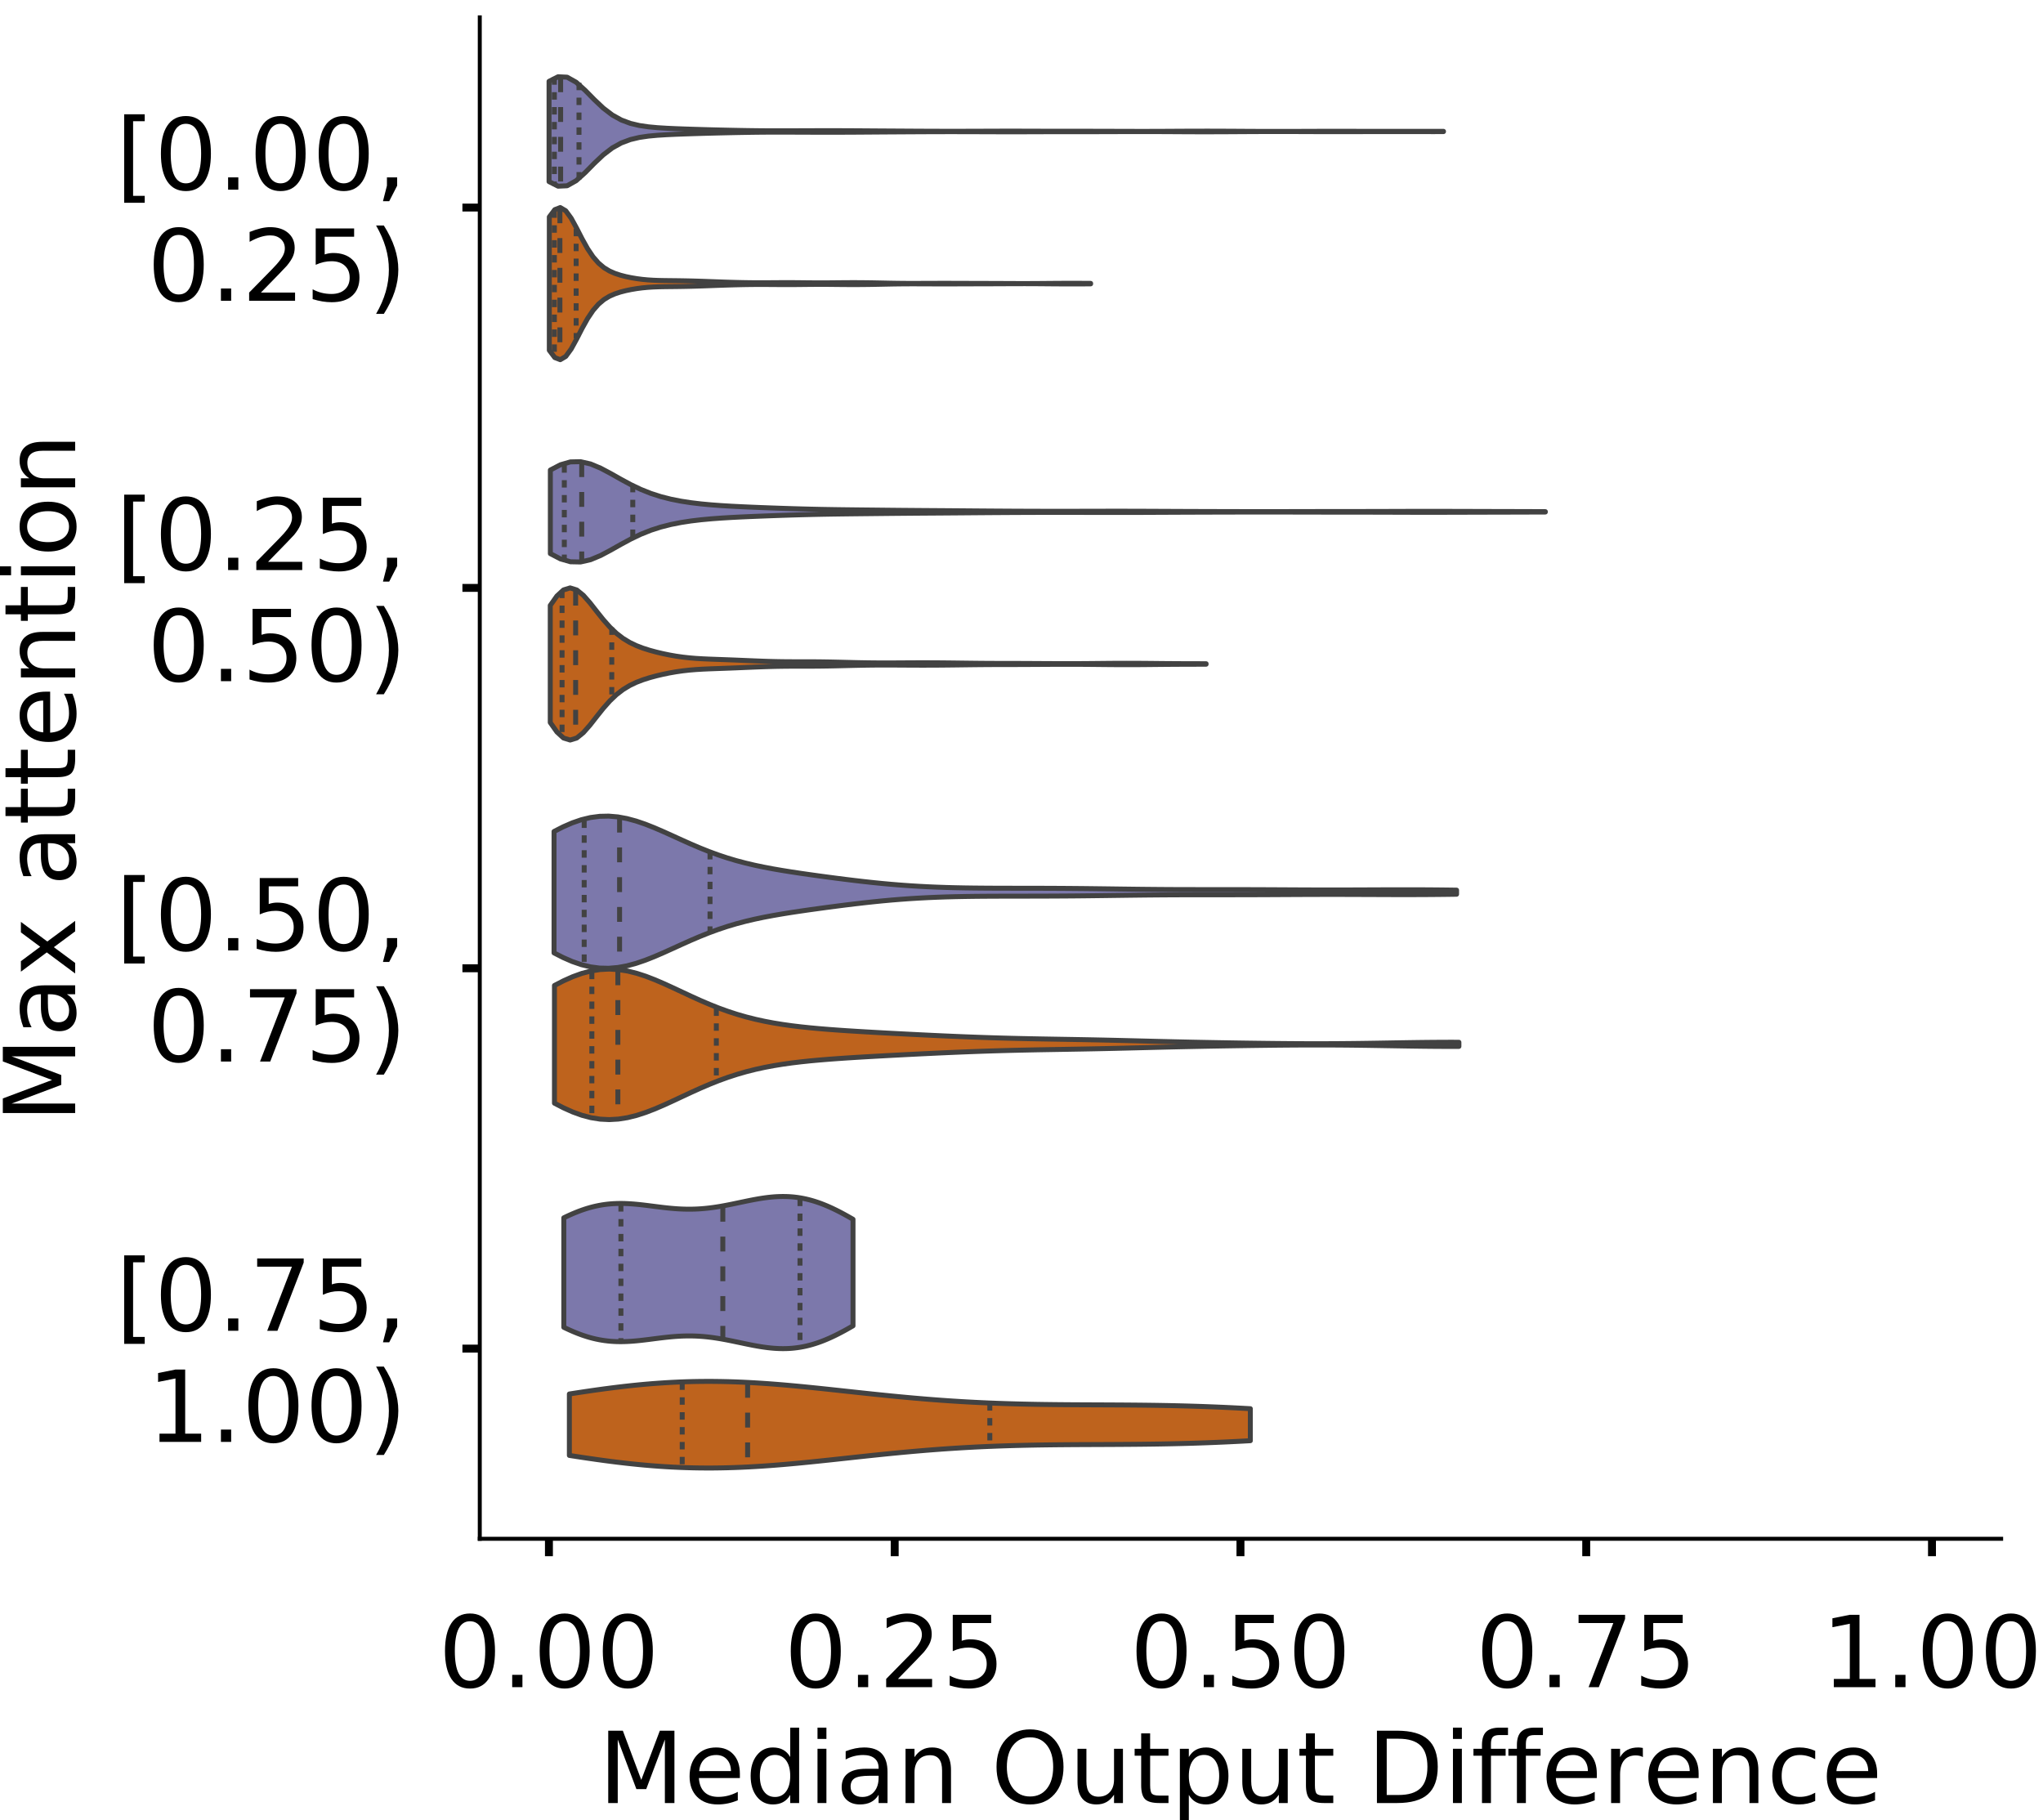 <?xml version="1.0" encoding="utf-8" standalone="no"?>
<!DOCTYPE svg PUBLIC "-//W3C//DTD SVG 1.1//EN"
  "http://www.w3.org/Graphics/SVG/1.1/DTD/svg11.dtd">
<!-- Created with matplotlib (https://matplotlib.org/) -->
<svg height="366.833pt" version="1.1" viewBox="0 0 411.77 366.833" width="411.77pt" xmlns="http://www.w3.org/2000/svg" xmlns:xlink="http://www.w3.org/1999/xlink">
 <defs>
  <style type="text/css">
*{stroke-linecap:butt;stroke-linejoin:round;}
  </style>
 </defs>
 <g id="figure_1">
  <g id="patch_1">
   <path d="M 0 366.833 
L 411.77 366.833 
L 411.77 -0 
L 0 -0 
z
" style="fill:#ffffff;"/>
  </g>
  <g id="axes_1">
   <g id="patch_2">
    <path d="M 96.7 310.133 
L 403.333 310.133 
L 403.333 3.5 
L 96.7 3.5 
z
" style="fill:#ffffff;"/>
   </g>
   <g id="PolyCollection_1">
    <defs>
     <path d="M 110.662 -330.231 
L 110.662 -350.44 
L 112.483 -351.365 
L 114.304 -351.279 
L 116.125 -350.259 
L 117.946 -348.62 
L 119.767 -346.768 
L 121.588 -345.048 
L 123.409 -343.657 
L 125.23 -342.646 
L 127.051 -341.967 
L 128.872 -341.537 
L 130.693 -341.27 
L 132.514 -341.101 
L 134.335 -340.988 
L 136.156 -340.905 
L 137.977 -340.837 
L 139.798 -340.777 
L 141.619 -340.722 
L 143.44 -340.672 
L 145.261 -340.627 
L 147.082 -340.586 
L 148.903 -340.549 
L 150.724 -340.518 
L 152.545 -340.493 
L 154.366 -340.477 
L 156.187 -340.47 
L 158.008 -340.47 
L 159.829 -340.475 
L 161.65 -340.482 
L 163.471 -340.489 
L 165.292 -340.493 
L 167.112 -340.495 
L 168.933 -340.493 
L 170.754 -340.487 
L 172.575 -340.477 
L 174.396 -340.464 
L 176.217 -340.451 
L 178.038 -340.439 
L 179.859 -340.428 
L 181.68 -340.417 
L 183.501 -340.406 
L 185.322 -340.396 
L 187.143 -340.387 
L 188.964 -340.381 
L 190.785 -340.378 
L 192.606 -340.378 
L 194.427 -340.38 
L 196.248 -340.385 
L 198.069 -340.391 
L 199.89 -340.398 
L 201.711 -340.403 
L 203.532 -340.405 
L 205.353 -340.404 
L 207.174 -340.4 
L 208.995 -340.394 
L 210.816 -340.388 
L 212.637 -340.384 
L 214.458 -340.382 
L 216.279 -340.382 
L 218.1 -340.383 
L 219.921 -340.381 
L 221.742 -340.378 
L 223.563 -340.373 
L 225.384 -340.367 
L 227.205 -340.361 
L 229.026 -340.358 
L 230.847 -340.357 
L 232.668 -340.361 
L 234.489 -340.368 
L 236.31 -340.378 
L 238.131 -340.389 
L 239.952 -340.397 
L 241.773 -340.402 
L 243.594 -340.403 
L 245.415 -340.399 
L 247.236 -340.391 
L 249.057 -340.381 
L 250.878 -340.37 
L 252.699 -340.36 
L 254.52 -340.353 
L 256.341 -340.349 
L 258.162 -340.348 
L 259.983 -340.351 
L 261.804 -340.357 
L 263.625 -340.363 
L 265.446 -340.37 
L 267.267 -340.374 
L 269.088 -340.375 
L 270.909 -340.374 
L 272.729 -340.371 
L 274.55 -340.367 
L 276.371 -340.363 
L 278.192 -340.361 
L 280.013 -340.359 
L 281.834 -340.36 
L 283.655 -340.362 
L 285.476 -340.365 
L 287.297 -340.367 
L 289.118 -340.367 
L 290.939 -340.365 
L 290.939 -340.307 
L 290.939 -340.307 
L 289.118 -340.304 
L 287.297 -340.305 
L 285.476 -340.307 
L 283.655 -340.309 
L 281.834 -340.312 
L 280.013 -340.312 
L 278.192 -340.311 
L 276.371 -340.308 
L 274.55 -340.304 
L 272.729 -340.301 
L 270.909 -340.297 
L 269.088 -340.296 
L 267.267 -340.298 
L 265.446 -340.302 
L 263.625 -340.308 
L 261.804 -340.315 
L 259.983 -340.321 
L 258.162 -340.324 
L 256.341 -340.323 
L 254.52 -340.319 
L 252.699 -340.311 
L 250.878 -340.302 
L 249.057 -340.291 
L 247.236 -340.28 
L 245.415 -340.273 
L 243.594 -340.269 
L 241.773 -340.269 
L 239.952 -340.274 
L 238.131 -340.283 
L 236.31 -340.294 
L 234.489 -340.303 
L 232.668 -340.311 
L 230.847 -340.314 
L 229.026 -340.314 
L 227.205 -340.31 
L 225.384 -340.305 
L 223.563 -340.299 
L 221.742 -340.294 
L 219.921 -340.29 
L 218.1 -340.289 
L 216.279 -340.289 
L 214.458 -340.289 
L 212.637 -340.288 
L 210.816 -340.284 
L 208.995 -340.278 
L 207.174 -340.272 
L 205.353 -340.267 
L 203.532 -340.266 
L 201.711 -340.269 
L 199.89 -340.274 
L 198.069 -340.28 
L 196.248 -340.286 
L 194.427 -340.291 
L 192.606 -340.294 
L 190.785 -340.294 
L 188.964 -340.291 
L 187.143 -340.285 
L 185.322 -340.276 
L 183.501 -340.266 
L 181.68 -340.255 
L 179.859 -340.244 
L 178.038 -340.233 
L 176.217 -340.22 
L 174.396 -340.207 
L 172.575 -340.195 
L 170.754 -340.185 
L 168.933 -340.179 
L 167.112 -340.177 
L 165.292 -340.178 
L 163.471 -340.183 
L 161.65 -340.189 
L 159.829 -340.196 
L 158.008 -340.202 
L 156.187 -340.202 
L 154.366 -340.195 
L 152.545 -340.179 
L 150.724 -340.154 
L 148.903 -340.123 
L 147.082 -340.086 
L 145.261 -340.045 
L 143.44 -340 
L 141.619 -339.95 
L 139.798 -339.895 
L 137.977 -339.835 
L 136.156 -339.767 
L 134.335 -339.683 
L 132.514 -339.57 
L 130.693 -339.402 
L 128.872 -339.135 
L 127.051 -338.704 
L 125.23 -338.026 
L 123.409 -337.015 
L 121.588 -335.624 
L 119.767 -333.904 
L 117.946 -332.052 
L 116.125 -330.413 
L 114.304 -329.393 
L 112.483 -329.307 
L 110.662 -330.231 
z
" id="m61838d6784" style="stroke:#424242;"/>
    </defs>
    <g clip-path="url(#p93ebca2866)">
     <use style="fill:#7c78ab;stroke:#424242;" x="0" xlink:href="#m61838d6784" y="366.833"/>
    </g>
   </g>
   <g id="PolyCollection_2">
    <defs>
     <path d="M 110.716 -296.231 
L 110.716 -323.114 
L 111.818 -324.579 
L 112.92 -325.004 
L 114.022 -324.358 
L 115.124 -322.847 
L 116.227 -320.829 
L 117.329 -318.683 
L 118.431 -316.707 
L 119.533 -315.068 
L 120.635 -313.806 
L 121.737 -312.88 
L 122.839 -312.215 
L 123.941 -311.732 
L 125.043 -311.37 
L 126.145 -311.086 
L 127.247 -310.858 
L 128.349 -310.674 
L 129.452 -310.53 
L 130.554 -310.425 
L 131.656 -310.355 
L 132.758 -310.313 
L 133.86 -310.291 
L 134.962 -310.277 
L 136.064 -310.266 
L 137.166 -310.251 
L 138.268 -310.232 
L 139.37 -310.207 
L 140.472 -310.176 
L 141.574 -310.141 
L 142.676 -310.101 
L 143.779 -310.06 
L 144.881 -310.02 
L 145.983 -309.982 
L 147.085 -309.947 
L 148.187 -309.916 
L 149.289 -309.89 
L 150.391 -309.869 
L 151.493 -309.855 
L 152.595 -309.847 
L 153.697 -309.846 
L 154.799 -309.851 
L 155.901 -309.859 
L 157.003 -309.866 
L 158.106 -309.871 
L 159.208 -309.871 
L 160.31 -309.865 
L 161.412 -309.855 
L 162.514 -309.843 
L 163.616 -309.833 
L 164.718 -309.826 
L 165.82 -309.825 
L 166.922 -309.83 
L 168.024 -309.84 
L 169.126 -309.851 
L 170.228 -309.861 
L 171.33 -309.866 
L 172.433 -309.867 
L 173.535 -309.862 
L 174.637 -309.851 
L 175.739 -309.836 
L 176.841 -309.816 
L 177.943 -309.794 
L 179.045 -309.771 
L 180.147 -309.75 
L 181.249 -309.735 
L 182.351 -309.724 
L 183.453 -309.72 
L 184.555 -309.72 
L 185.657 -309.723 
L 186.76 -309.728 
L 187.862 -309.731 
L 188.964 -309.734 
L 190.066 -309.736 
L 191.168 -309.735 
L 192.27 -309.733 
L 193.372 -309.73 
L 194.474 -309.726 
L 195.576 -309.722 
L 196.678 -309.719 
L 197.78 -309.716 
L 198.882 -309.713 
L 199.984 -309.71 
L 201.087 -309.706 
L 202.189 -309.701 
L 203.291 -309.695 
L 204.393 -309.691 
L 205.495 -309.688 
L 206.597 -309.687 
L 207.699 -309.69 
L 208.801 -309.695 
L 209.903 -309.703 
L 211.005 -309.713 
L 212.107 -309.722 
L 213.209 -309.73 
L 214.311 -309.736 
L 215.414 -309.739 
L 216.516 -309.739 
L 217.618 -309.736 
L 218.72 -309.731 
L 219.822 -309.723 
L 219.822 -309.622 
L 219.822 -309.622 
L 218.72 -309.614 
L 217.618 -309.609 
L 216.516 -309.606 
L 215.414 -309.606 
L 214.311 -309.609 
L 213.209 -309.615 
L 212.107 -309.623 
L 211.005 -309.632 
L 209.903 -309.642 
L 208.801 -309.65 
L 207.699 -309.655 
L 206.597 -309.658 
L 205.495 -309.657 
L 204.393 -309.654 
L 203.291 -309.65 
L 202.189 -309.644 
L 201.087 -309.639 
L 199.984 -309.635 
L 198.882 -309.632 
L 197.78 -309.629 
L 196.678 -309.626 
L 195.576 -309.623 
L 194.474 -309.619 
L 193.372 -309.615 
L 192.27 -309.612 
L 191.168 -309.61 
L 190.066 -309.609 
L 188.964 -309.611 
L 187.862 -309.614 
L 186.76 -309.617 
L 185.657 -309.622 
L 184.555 -309.625 
L 183.453 -309.625 
L 182.351 -309.621 
L 181.249 -309.61 
L 180.147 -309.595 
L 179.045 -309.574 
L 177.943 -309.551 
L 176.841 -309.529 
L 175.739 -309.509 
L 174.637 -309.494 
L 173.535 -309.483 
L 172.433 -309.478 
L 171.33 -309.479 
L 170.228 -309.484 
L 169.126 -309.494 
L 168.024 -309.505 
L 166.922 -309.515 
L 165.82 -309.52 
L 164.718 -309.519 
L 163.616 -309.512 
L 162.514 -309.502 
L 161.412 -309.49 
L 160.31 -309.48 
L 159.208 -309.474 
L 158.106 -309.474 
L 157.003 -309.479 
L 155.901 -309.486 
L 154.799 -309.494 
L 153.697 -309.499 
L 152.595 -309.498 
L 151.493 -309.49 
L 150.391 -309.476 
L 149.289 -309.455 
L 148.187 -309.429 
L 147.085 -309.398 
L 145.983 -309.363 
L 144.881 -309.325 
L 143.779 -309.285 
L 142.676 -309.244 
L 141.574 -309.204 
L 140.472 -309.169 
L 139.37 -309.138 
L 138.268 -309.113 
L 137.166 -309.094 
L 136.064 -309.079 
L 134.962 -309.068 
L 133.86 -309.054 
L 132.758 -309.032 
L 131.656 -308.99 
L 130.554 -308.92 
L 129.452 -308.815 
L 128.349 -308.671 
L 127.247 -308.487 
L 126.145 -308.259 
L 125.043 -307.975 
L 123.941 -307.613 
L 122.839 -307.13 
L 121.737 -306.465 
L 120.635 -305.539 
L 119.533 -304.277 
L 118.431 -302.638 
L 117.329 -300.662 
L 116.227 -298.516 
L 115.124 -296.498 
L 114.022 -294.987 
L 112.92 -294.341 
L 111.818 -294.766 
L 110.716 -296.231 
z
" id="m05002d2509" style="stroke:#424242;"/>
    </defs>
    <g clip-path="url(#p93ebca2866)">
     <use style="fill:#be631d;stroke:#424242;" x="0" xlink:href="#m05002d2509" y="366.833"/>
    </g>
   </g>
   <g id="PolyCollection_3">
    <defs>
     <path d="M 110.926 -255.254 
L 110.926 -272.101 
L 112.952 -273.16 
L 114.977 -273.742 
L 117.003 -273.785 
L 119.029 -273.325 
L 121.054 -272.479 
L 123.08 -271.404 
L 125.106 -270.259 
L 127.131 -269.165 
L 129.157 -268.198 
L 131.183 -267.389 
L 133.208 -266.738 
L 135.234 -266.225 
L 137.26 -265.825 
L 139.285 -265.515 
L 141.311 -265.274 
L 143.337 -265.085 
L 145.362 -264.935 
L 147.388 -264.813 
L 149.414 -264.71 
L 151.439 -264.62 
L 153.465 -264.538 
L 155.491 -264.462 
L 157.516 -264.39 
L 159.542 -264.325 
L 161.568 -264.266 
L 163.593 -264.215 
L 165.619 -264.171 
L 167.645 -264.136 
L 169.67 -264.107 
L 171.696 -264.083 
L 173.722 -264.06 
L 175.747 -264.039 
L 177.773 -264.017 
L 179.799 -263.996 
L 181.824 -263.977 
L 183.85 -263.96 
L 185.876 -263.944 
L 187.901 -263.93 
L 189.927 -263.916 
L 191.953 -263.901 
L 193.978 -263.885 
L 196.004 -263.868 
L 198.03 -263.852 
L 200.055 -263.837 
L 202.081 -263.824 
L 204.107 -263.812 
L 206.132 -263.803 
L 208.158 -263.795 
L 210.183 -263.79 
L 212.209 -263.787 
L 214.235 -263.786 
L 216.26 -263.789 
L 218.286 -263.793 
L 220.312 -263.798 
L 222.337 -263.802 
L 224.363 -263.804 
L 226.389 -263.804 
L 228.414 -263.8 
L 230.44 -263.794 
L 232.466 -263.785 
L 234.491 -263.776 
L 236.517 -263.767 
L 238.543 -263.758 
L 240.568 -263.751 
L 242.594 -263.744 
L 244.62 -263.738 
L 246.645 -263.733 
L 248.671 -263.728 
L 250.697 -263.724 
L 252.722 -263.722 
L 254.748 -263.721 
L 256.774 -263.721 
L 258.799 -263.724 
L 260.825 -263.728 
L 262.851 -263.732 
L 264.876 -263.736 
L 266.902 -263.74 
L 268.928 -263.742 
L 270.953 -263.743 
L 272.979 -263.745 
L 275.005 -263.747 
L 277.03 -263.75 
L 279.056 -263.756 
L 281.082 -263.762 
L 283.107 -263.769 
L 285.133 -263.774 
L 287.159 -263.777 
L 289.184 -263.776 
L 291.21 -263.773 
L 293.236 -263.768 
L 295.261 -263.762 
L 297.287 -263.757 
L 299.313 -263.751 
L 301.338 -263.746 
L 303.364 -263.742 
L 305.39 -263.736 
L 307.415 -263.73 
L 309.441 -263.724 
L 311.467 -263.717 
L 311.467 -263.638 
L 311.467 -263.638 
L 309.441 -263.631 
L 307.415 -263.625 
L 305.39 -263.619 
L 303.364 -263.613 
L 301.338 -263.609 
L 299.313 -263.604 
L 297.287 -263.598 
L 295.261 -263.593 
L 293.236 -263.587 
L 291.21 -263.582 
L 289.184 -263.579 
L 287.159 -263.578 
L 285.133 -263.581 
L 283.107 -263.586 
L 281.082 -263.593 
L 279.056 -263.599 
L 277.03 -263.605 
L 275.005 -263.608 
L 272.979 -263.61 
L 270.953 -263.612 
L 268.928 -263.613 
L 266.902 -263.615 
L 264.876 -263.619 
L 262.851 -263.623 
L 260.825 -263.627 
L 258.799 -263.631 
L 256.774 -263.634 
L 254.748 -263.634 
L 252.722 -263.633 
L 250.697 -263.631 
L 248.671 -263.627 
L 246.645 -263.622 
L 244.62 -263.617 
L 242.594 -263.611 
L 240.568 -263.604 
L 238.543 -263.597 
L 236.517 -263.588 
L 234.491 -263.579 
L 232.466 -263.57 
L 230.44 -263.561 
L 228.414 -263.555 
L 226.389 -263.551 
L 224.363 -263.551 
L 222.337 -263.553 
L 220.312 -263.557 
L 218.286 -263.562 
L 216.26 -263.566 
L 214.235 -263.569 
L 212.209 -263.568 
L 210.183 -263.565 
L 208.158 -263.56 
L 206.132 -263.552 
L 204.107 -263.543 
L 202.081 -263.531 
L 200.055 -263.518 
L 198.03 -263.503 
L 196.004 -263.487 
L 193.978 -263.47 
L 191.953 -263.454 
L 189.927 -263.439 
L 187.901 -263.425 
L 185.876 -263.411 
L 183.85 -263.395 
L 181.824 -263.378 
L 179.799 -263.359 
L 177.773 -263.338 
L 175.747 -263.316 
L 173.722 -263.295 
L 171.696 -263.272 
L 169.67 -263.248 
L 167.645 -263.219 
L 165.619 -263.184 
L 163.593 -263.14 
L 161.568 -263.089 
L 159.542 -263.03 
L 157.516 -262.965 
L 155.491 -262.893 
L 153.465 -262.817 
L 151.439 -262.735 
L 149.414 -262.645 
L 147.388 -262.542 
L 145.362 -262.42 
L 143.337 -262.27 
L 141.311 -262.081 
L 139.285 -261.84 
L 137.26 -261.53 
L 135.234 -261.13 
L 133.208 -260.617 
L 131.183 -259.966 
L 129.157 -259.157 
L 127.131 -258.19 
L 125.106 -257.096 
L 123.08 -255.951 
L 121.054 -254.876 
L 119.029 -254.03 
L 117.003 -253.57 
L 114.977 -253.613 
L 112.952 -254.195 
L 110.926 -255.254 
z
" id="m5bcae95fc5" style="stroke:#424242;"/>
    </defs>
    <g clip-path="url(#p93ebca2866)">
     <use style="fill:#7c78ab;stroke:#424242;" x="0" xlink:href="#m5bcae95fc5" y="366.833"/>
    </g>
   </g>
   <g id="PolyCollection_4">
    <defs>
     <path d="M 110.906 -221.218 
L 110.906 -244.811 
L 112.242 -246.708 
L 113.577 -247.939 
L 114.912 -248.346 
L 116.247 -247.933 
L 117.582 -246.848 
L 118.918 -245.327 
L 120.253 -243.624 
L 121.588 -241.951 
L 122.923 -240.448 
L 124.258 -239.181 
L 125.594 -238.157 
L 126.929 -237.348 
L 128.264 -236.711 
L 129.599 -236.199 
L 130.935 -235.776 
L 132.27 -235.414 
L 133.605 -235.098 
L 134.94 -234.823 
L 136.275 -234.588 
L 137.611 -234.397 
L 138.946 -234.248 
L 140.281 -234.137 
L 141.616 -234.057 
L 142.951 -233.997 
L 144.287 -233.948 
L 145.622 -233.9 
L 146.957 -233.851 
L 148.292 -233.799 
L 149.627 -233.743 
L 150.963 -233.687 
L 152.298 -233.632 
L 153.633 -233.58 
L 154.968 -233.536 
L 156.303 -233.502 
L 157.639 -233.478 
L 158.974 -233.465 
L 160.309 -233.461 
L 161.644 -233.46 
L 162.979 -233.459 
L 164.315 -233.454 
L 165.65 -233.441 
L 166.985 -233.421 
L 168.32 -233.394 
L 169.655 -233.363 
L 170.991 -233.33 
L 172.326 -233.298 
L 173.661 -233.27 
L 174.996 -233.249 
L 176.332 -233.234 
L 177.667 -233.227 
L 179.002 -233.227 
L 180.337 -233.231 
L 181.672 -233.239 
L 183.008 -233.247 
L 184.343 -233.254 
L 185.678 -233.257 
L 187.013 -233.256 
L 188.348 -233.251 
L 189.684 -233.242 
L 191.019 -233.229 
L 192.354 -233.214 
L 193.689 -233.197 
L 195.024 -233.18 
L 196.36 -233.164 
L 197.695 -233.15 
L 199.03 -233.14 
L 200.365 -233.134 
L 201.7 -233.13 
L 203.036 -233.128 
L 204.371 -233.127 
L 205.706 -233.123 
L 207.041 -233.117 
L 208.376 -233.11 
L 209.712 -233.102 
L 211.047 -233.095 
L 212.382 -233.088 
L 213.717 -233.084 
L 215.052 -233.082 
L 216.388 -233.083 
L 217.723 -233.088 
L 219.058 -233.097 
L 220.393 -233.108 
L 221.729 -233.122 
L 223.064 -233.135 
L 224.399 -233.146 
L 225.734 -233.154 
L 227.069 -233.156 
L 228.405 -233.154 
L 229.74 -233.147 
L 231.075 -233.137 
L 232.41 -233.124 
L 233.745 -233.11 
L 235.081 -233.098 
L 236.416 -233.088 
L 237.751 -233.08 
L 239.086 -233.075 
L 240.421 -233.072 
L 241.757 -233.068 
L 243.092 -233.064 
L 243.092 -232.965 
L 243.092 -232.965 
L 241.757 -232.96 
L 240.421 -232.957 
L 239.086 -232.953 
L 237.751 -232.948 
L 236.416 -232.941 
L 235.081 -232.93 
L 233.745 -232.918 
L 232.41 -232.905 
L 231.075 -232.892 
L 229.74 -232.881 
L 228.405 -232.874 
L 227.069 -232.872 
L 225.734 -232.875 
L 224.399 -232.882 
L 223.064 -232.893 
L 221.729 -232.906 
L 220.393 -232.92 
L 219.058 -232.932 
L 217.723 -232.94 
L 216.388 -232.945 
L 215.052 -232.946 
L 213.717 -232.944 
L 212.382 -232.94 
L 211.047 -232.934 
L 209.712 -232.926 
L 208.376 -232.918 
L 207.041 -232.911 
L 205.706 -232.905 
L 204.371 -232.902 
L 203.036 -232.9 
L 201.7 -232.898 
L 200.365 -232.895 
L 199.03 -232.888 
L 197.695 -232.878 
L 196.36 -232.864 
L 195.024 -232.848 
L 193.689 -232.831 
L 192.354 -232.814 
L 191.019 -232.799 
L 189.684 -232.786 
L 188.348 -232.777 
L 187.013 -232.772 
L 185.678 -232.771 
L 184.343 -232.774 
L 183.008 -232.781 
L 181.672 -232.789 
L 180.337 -232.797 
L 179.002 -232.802 
L 177.667 -232.801 
L 176.332 -232.794 
L 174.996 -232.78 
L 173.661 -232.758 
L 172.326 -232.73 
L 170.991 -232.698 
L 169.655 -232.665 
L 168.32 -232.634 
L 166.985 -232.607 
L 165.65 -232.587 
L 164.315 -232.575 
L 162.979 -232.569 
L 161.644 -232.568 
L 160.309 -232.568 
L 158.974 -232.563 
L 157.639 -232.55 
L 156.303 -232.527 
L 154.968 -232.492 
L 153.633 -232.448 
L 152.298 -232.397 
L 150.963 -232.342 
L 149.627 -232.285 
L 148.292 -232.23 
L 146.957 -232.177 
L 145.622 -232.128 
L 144.287 -232.081 
L 142.951 -232.031 
L 141.616 -231.971 
L 140.281 -231.891 
L 138.946 -231.78 
L 137.611 -231.631 
L 136.275 -231.44 
L 134.94 -231.206 
L 133.605 -230.931 
L 132.27 -230.615 
L 130.935 -230.253 
L 129.599 -229.829 
L 128.264 -229.318 
L 126.929 -228.68 
L 125.594 -227.871 
L 124.258 -226.848 
L 122.923 -225.58 
L 121.588 -224.077 
L 120.253 -222.404 
L 118.918 -220.701 
L 117.582 -219.181 
L 116.247 -218.096 
L 114.912 -217.683 
L 113.577 -218.09 
L 112.242 -219.32 
L 110.906 -221.218 
z
" id="m9805aa0282" style="stroke:#424242;"/>
    </defs>
    <g clip-path="url(#p93ebca2866)">
     <use style="fill:#be631d;stroke:#424242;" x="0" xlink:href="#m9805aa0282" y="366.833"/>
    </g>
   </g>
   <g id="PolyCollection_5">
    <defs>
     <path d="M 111.668 -174.782 
L 111.668 -199.256 
L 113.505 -200.194 
L 115.342 -200.993 
L 117.18 -201.625 
L 119.017 -202.068 
L 120.855 -202.311 
L 122.692 -202.351 
L 124.53 -202.195 
L 126.367 -201.857 
L 128.205 -201.361 
L 130.042 -200.735 
L 131.879 -200.009 
L 133.717 -199.215 
L 135.554 -198.386 
L 137.392 -197.548 
L 139.229 -196.727 
L 141.067 -195.943 
L 142.904 -195.209 
L 144.741 -194.535 
L 146.579 -193.925 
L 148.416 -193.378 
L 150.254 -192.892 
L 152.091 -192.459 
L 153.929 -192.074 
L 155.766 -191.726 
L 157.604 -191.409 
L 159.441 -191.115 
L 161.278 -190.838 
L 163.116 -190.573 
L 164.953 -190.317 
L 166.791 -190.069 
L 168.628 -189.828 
L 170.466 -189.595 
L 172.303 -189.371 
L 174.14 -189.158 
L 175.978 -188.959 
L 177.815 -188.774 
L 179.653 -188.606 
L 181.49 -188.456 
L 183.328 -188.324 
L 185.165 -188.21 
L 187.002 -188.114 
L 188.84 -188.035 
L 190.677 -187.972 
L 192.515 -187.922 
L 194.352 -187.885 
L 196.19 -187.859 
L 198.027 -187.841 
L 199.865 -187.829 
L 201.702 -187.822 
L 203.539 -187.818 
L 205.377 -187.815 
L 207.214 -187.813 
L 209.052 -187.81 
L 210.889 -187.805 
L 212.727 -187.797 
L 214.564 -187.786 
L 216.401 -187.771 
L 218.239 -187.754 
L 220.076 -187.733 
L 221.914 -187.71 
L 223.751 -187.686 
L 225.589 -187.661 
L 227.426 -187.637 
L 229.263 -187.614 
L 231.101 -187.594 
L 232.938 -187.577 
L 234.776 -187.563 
L 236.613 -187.553 
L 238.451 -187.547 
L 240.288 -187.543 
L 242.126 -187.541 
L 243.963 -187.541 
L 245.8 -187.541 
L 247.638 -187.54 
L 249.475 -187.538 
L 251.313 -187.534 
L 253.15 -187.528 
L 254.988 -187.521 
L 256.825 -187.512 
L 258.662 -187.503 
L 260.5 -187.493 
L 262.337 -187.484 
L 264.175 -187.477 
L 266.012 -187.472 
L 267.85 -187.47 
L 269.687 -187.47 
L 271.525 -187.473 
L 273.362 -187.479 
L 275.199 -187.486 
L 277.037 -187.494 
L 278.874 -187.501 
L 280.712 -187.506 
L 282.549 -187.509 
L 284.387 -187.509 
L 286.224 -187.504 
L 288.061 -187.494 
L 289.899 -187.479 
L 291.736 -187.459 
L 293.574 -187.434 
L 293.574 -186.605 
L 293.574 -186.605 
L 291.736 -186.58 
L 289.899 -186.56 
L 288.061 -186.545 
L 286.224 -186.535 
L 284.387 -186.53 
L 282.549 -186.529 
L 280.712 -186.532 
L 278.874 -186.538 
L 277.037 -186.545 
L 275.199 -186.552 
L 273.362 -186.559 
L 271.525 -186.565 
L 269.687 -186.568 
L 267.85 -186.569 
L 266.012 -186.566 
L 264.175 -186.561 
L 262.337 -186.554 
L 260.5 -186.545 
L 258.662 -186.536 
L 256.825 -186.526 
L 254.988 -186.517 
L 253.15 -186.51 
L 251.313 -186.504 
L 249.475 -186.501 
L 247.638 -186.498 
L 245.8 -186.498 
L 243.963 -186.497 
L 242.126 -186.497 
L 240.288 -186.495 
L 238.451 -186.492 
L 236.613 -186.485 
L 234.776 -186.475 
L 232.938 -186.461 
L 231.101 -186.444 
L 229.263 -186.424 
L 227.426 -186.401 
L 225.589 -186.377 
L 223.751 -186.352 
L 221.914 -186.328 
L 220.076 -186.305 
L 218.239 -186.284 
L 216.401 -186.267 
L 214.564 -186.253 
L 212.727 -186.242 
L 210.889 -186.234 
L 209.052 -186.228 
L 207.214 -186.225 
L 205.377 -186.223 
L 203.539 -186.22 
L 201.702 -186.216 
L 199.865 -186.209 
L 198.027 -186.198 
L 196.19 -186.179 
L 194.352 -186.153 
L 192.515 -186.116 
L 190.677 -186.067 
L 188.84 -186.003 
L 187.002 -185.924 
L 185.165 -185.828 
L 183.328 -185.715 
L 181.49 -185.582 
L 179.653 -185.432 
L 177.815 -185.264 
L 175.978 -185.079 
L 174.14 -184.88 
L 172.303 -184.667 
L 170.466 -184.444 
L 168.628 -184.21 
L 166.791 -183.97 
L 164.953 -183.721 
L 163.116 -183.466 
L 161.278 -183.201 
L 159.441 -182.924 
L 157.604 -182.629 
L 155.766 -182.312 
L 153.929 -181.965 
L 152.091 -181.579 
L 150.254 -181.147 
L 148.416 -180.66 
L 146.579 -180.114 
L 144.741 -179.503 
L 142.904 -178.829 
L 141.067 -178.096 
L 139.229 -177.311 
L 137.392 -176.49 
L 135.554 -175.653 
L 133.717 -174.823 
L 131.879 -174.029 
L 130.042 -173.303 
L 128.205 -172.677 
L 126.367 -172.181 
L 124.53 -171.844 
L 122.692 -171.688 
L 120.855 -171.727 
L 119.017 -171.97 
L 117.18 -172.414 
L 115.342 -173.045 
L 113.505 -173.844 
L 111.668 -174.782 
z
" id="m085fa386f5" style="stroke:#424242;"/>
    </defs>
    <g clip-path="url(#p93ebca2866)">
     <use style="fill:#7c78ab;stroke:#424242;" x="0" xlink:href="#m085fa386f5" y="366.833"/>
    </g>
   </g>
   <g id="PolyCollection_6">
    <defs>
     <path d="M 111.753 -144.494 
L 111.753 -168.218 
L 113.594 -169.167 
L 115.436 -169.988 
L 117.277 -170.654 
L 119.118 -171.14 
L 120.96 -171.432 
L 122.801 -171.525 
L 124.642 -171.42 
L 126.484 -171.13 
L 128.325 -170.673 
L 130.166 -170.076 
L 132.008 -169.365 
L 133.849 -168.574 
L 135.691 -167.732 
L 137.532 -166.869 
L 139.373 -166.011 
L 141.215 -165.179 
L 143.056 -164.392 
L 144.897 -163.661 
L 146.739 -162.995 
L 148.58 -162.397 
L 150.421 -161.868 
L 152.263 -161.404 
L 154.104 -161.002 
L 155.945 -160.654 
L 157.787 -160.356 
L 159.628 -160.099 
L 161.469 -159.877 
L 163.311 -159.685 
L 165.152 -159.516 
L 166.993 -159.365 
L 168.835 -159.229 
L 170.676 -159.103 
L 172.517 -158.987 
L 174.359 -158.876 
L 176.2 -158.771 
L 178.042 -158.668 
L 179.883 -158.569 
L 181.724 -158.473 
L 183.566 -158.378 
L 185.407 -158.286 
L 187.248 -158.197 
L 189.09 -158.11 
L 190.931 -158.027 
L 192.772 -157.947 
L 194.614 -157.872 
L 196.455 -157.802 
L 198.296 -157.737 
L 200.138 -157.677 
L 201.979 -157.623 
L 203.82 -157.574 
L 205.662 -157.53 
L 207.503 -157.491 
L 209.344 -157.455 
L 211.186 -157.422 
L 213.027 -157.391 
L 214.868 -157.36 
L 216.71 -157.329 
L 218.551 -157.296 
L 220.393 -157.26 
L 222.234 -157.222 
L 224.075 -157.181 
L 225.917 -157.138 
L 227.758 -157.093 
L 229.599 -157.047 
L 231.441 -157 
L 233.282 -156.954 
L 235.123 -156.91 
L 236.965 -156.867 
L 238.806 -156.826 
L 240.647 -156.787 
L 242.489 -156.751 
L 244.33 -156.717 
L 246.171 -156.685 
L 248.013 -156.655 
L 249.854 -156.626 
L 251.695 -156.599 
L 253.537 -156.574 
L 255.378 -156.552 
L 257.219 -156.531 
L 259.061 -156.514 
L 260.902 -156.5 
L 262.743 -156.49 
L 264.585 -156.485 
L 266.426 -156.485 
L 268.268 -156.491 
L 270.109 -156.502 
L 271.95 -156.518 
L 273.792 -156.539 
L 275.633 -156.564 
L 277.474 -156.593 
L 279.316 -156.623 
L 281.157 -156.655 
L 282.998 -156.685 
L 284.84 -156.714 
L 286.681 -156.738 
L 288.522 -156.757 
L 290.364 -156.77 
L 292.205 -156.776 
L 294.046 -156.774 
L 294.046 -155.938 
L 294.046 -155.938 
L 292.205 -155.936 
L 290.364 -155.942 
L 288.522 -155.954 
L 286.681 -155.974 
L 284.84 -155.998 
L 282.998 -156.026 
L 281.157 -156.057 
L 279.316 -156.088 
L 277.474 -156.119 
L 275.633 -156.148 
L 273.792 -156.173 
L 271.95 -156.194 
L 270.109 -156.21 
L 268.268 -156.221 
L 266.426 -156.226 
L 264.585 -156.226 
L 262.743 -156.221 
L 260.902 -156.212 
L 259.061 -156.198 
L 257.219 -156.181 
L 255.378 -156.16 
L 253.537 -156.137 
L 251.695 -156.112 
L 249.854 -156.085 
L 248.013 -156.057 
L 246.171 -156.027 
L 244.33 -155.995 
L 242.489 -155.961 
L 240.647 -155.924 
L 238.806 -155.886 
L 236.965 -155.845 
L 235.123 -155.802 
L 233.282 -155.757 
L 231.441 -155.711 
L 229.599 -155.665 
L 227.758 -155.619 
L 225.917 -155.574 
L 224.075 -155.53 
L 222.234 -155.49 
L 220.393 -155.451 
L 218.551 -155.416 
L 216.71 -155.383 
L 214.868 -155.351 
L 213.027 -155.321 
L 211.186 -155.289 
L 209.344 -155.257 
L 207.503 -155.221 
L 205.662 -155.182 
L 203.82 -155.138 
L 201.979 -155.089 
L 200.138 -155.035 
L 198.296 -154.975 
L 196.455 -154.91 
L 194.614 -154.839 
L 192.772 -154.764 
L 190.931 -154.685 
L 189.09 -154.602 
L 187.248 -154.515 
L 185.407 -154.426 
L 183.566 -154.333 
L 181.724 -154.239 
L 179.883 -154.142 
L 178.042 -154.043 
L 176.2 -153.941 
L 174.359 -153.835 
L 172.517 -153.725 
L 170.676 -153.608 
L 168.835 -153.483 
L 166.993 -153.347 
L 165.152 -153.196 
L 163.311 -153.027 
L 161.469 -152.834 
L 159.628 -152.613 
L 157.787 -152.356 
L 155.945 -152.057 
L 154.104 -151.71 
L 152.263 -151.308 
L 150.421 -150.844 
L 148.58 -150.314 
L 146.739 -149.717 
L 144.897 -149.05 
L 143.056 -148.32 
L 141.215 -147.532 
L 139.373 -146.701 
L 137.532 -145.843 
L 135.691 -144.98 
L 133.849 -144.138 
L 132.008 -143.346 
L 130.166 -142.636 
L 128.325 -142.038 
L 126.484 -141.582 
L 124.642 -141.292 
L 122.801 -141.187 
L 120.96 -141.279 
L 119.118 -141.572 
L 117.277 -142.058 
L 115.436 -142.723 
L 113.594 -143.545 
L 111.753 -144.494 
z
" id="m78cf5bdbce" style="stroke:#424242;"/>
    </defs>
    <g clip-path="url(#p93ebca2866)">
     <use style="fill:#be631d;stroke:#424242;" x="0" xlink:href="#m78cf5bdbce" y="366.833"/>
    </g>
   </g>
   <g id="PolyCollection_7">
    <defs>
     <path d="M 113.638 -99.327 
L 113.638 -121.395 
L 114.227 -121.678 
L 114.816 -121.95 
L 115.405 -122.209 
L 115.993 -122.455 
L 116.582 -122.688 
L 117.171 -122.906 
L 117.76 -123.109 
L 118.348 -123.296 
L 118.937 -123.468 
L 119.526 -123.623 
L 120.114 -123.761 
L 120.703 -123.883 
L 121.292 -123.988 
L 121.881 -124.076 
L 122.469 -124.149 
L 123.058 -124.205 
L 123.647 -124.247 
L 124.236 -124.273 
L 124.824 -124.286 
L 125.413 -124.285 
L 126.002 -124.272 
L 126.591 -124.247 
L 127.179 -124.212 
L 127.768 -124.168 
L 128.357 -124.115 
L 128.946 -124.056 
L 129.534 -123.991 
L 130.123 -123.921 
L 130.712 -123.848 
L 131.301 -123.773 
L 131.889 -123.698 
L 132.478 -123.623 
L 133.067 -123.55 
L 133.656 -123.479 
L 134.244 -123.413 
L 134.833 -123.352 
L 135.422 -123.296 
L 136.011 -123.248 
L 136.599 -123.207 
L 137.188 -123.174 
L 137.777 -123.151 
L 138.366 -123.137 
L 138.954 -123.133 
L 139.543 -123.139 
L 140.132 -123.155 
L 140.72 -123.182 
L 141.309 -123.22 
L 141.898 -123.267 
L 142.487 -123.325 
L 143.075 -123.392 
L 143.664 -123.468 
L 144.253 -123.553 
L 144.842 -123.646 
L 145.43 -123.746 
L 146.019 -123.853 
L 146.608 -123.965 
L 147.197 -124.082 
L 147.785 -124.202 
L 148.374 -124.325 
L 148.963 -124.449 
L 149.552 -124.573 
L 150.14 -124.697 
L 150.729 -124.818 
L 151.318 -124.936 
L 151.907 -125.05 
L 152.495 -125.157 
L 153.084 -125.259 
L 153.673 -125.352 
L 154.262 -125.436 
L 154.85 -125.51 
L 155.439 -125.572 
L 156.028 -125.623 
L 156.617 -125.66 
L 157.205 -125.684 
L 157.794 -125.692 
L 158.383 -125.686 
L 158.972 -125.664 
L 159.56 -125.625 
L 160.149 -125.569 
L 160.738 -125.496 
L 161.326 -125.406 
L 161.915 -125.298 
L 162.504 -125.172 
L 163.093 -125.029 
L 163.681 -124.869 
L 164.27 -124.691 
L 164.859 -124.497 
L 165.448 -124.286 
L 166.036 -124.06 
L 166.625 -123.818 
L 167.214 -123.562 
L 167.803 -123.292 
L 168.391 -123.009 
L 168.98 -122.715 
L 169.569 -122.409 
L 170.158 -122.093 
L 170.746 -121.768 
L 171.335 -121.435 
L 171.924 -121.096 
L 171.924 -99.626 
L 171.924 -99.626 
L 171.335 -99.286 
L 170.746 -98.953 
L 170.158 -98.629 
L 169.569 -98.313 
L 168.98 -98.007 
L 168.391 -97.712 
L 167.803 -97.43 
L 167.214 -97.16 
L 166.625 -96.904 
L 166.036 -96.662 
L 165.448 -96.436 
L 164.859 -96.225 
L 164.27 -96.031 
L 163.681 -95.853 
L 163.093 -95.693 
L 162.504 -95.549 
L 161.915 -95.424 
L 161.326 -95.316 
L 160.738 -95.226 
L 160.149 -95.153 
L 159.56 -95.097 
L 158.972 -95.058 
L 158.383 -95.036 
L 157.794 -95.029 
L 157.205 -95.038 
L 156.617 -95.062 
L 156.028 -95.099 
L 155.439 -95.15 
L 154.85 -95.212 
L 154.262 -95.286 
L 153.673 -95.37 
L 153.084 -95.463 
L 152.495 -95.564 
L 151.907 -95.672 
L 151.318 -95.786 
L 150.729 -95.904 
L 150.14 -96.025 
L 149.552 -96.149 
L 148.963 -96.273 
L 148.374 -96.397 
L 147.785 -96.52 
L 147.197 -96.64 
L 146.608 -96.757 
L 146.019 -96.869 
L 145.43 -96.976 
L 144.842 -97.076 
L 144.253 -97.169 
L 143.664 -97.254 
L 143.075 -97.33 
L 142.487 -97.397 
L 141.898 -97.455 
L 141.309 -97.502 
L 140.72 -97.539 
L 140.132 -97.566 
L 139.543 -97.583 
L 138.954 -97.589 
L 138.366 -97.585 
L 137.777 -97.571 
L 137.188 -97.547 
L 136.599 -97.515 
L 136.011 -97.474 
L 135.422 -97.425 
L 134.833 -97.37 
L 134.244 -97.309 
L 133.656 -97.242 
L 133.067 -97.172 
L 132.478 -97.099 
L 131.889 -97.024 
L 131.301 -96.948 
L 130.712 -96.873 
L 130.123 -96.801 
L 129.534 -96.731 
L 128.946 -96.666 
L 128.357 -96.606 
L 127.768 -96.554 
L 127.179 -96.51 
L 126.591 -96.475 
L 126.002 -96.45 
L 125.413 -96.437 
L 124.824 -96.436 
L 124.236 -96.448 
L 123.647 -96.475 
L 123.058 -96.516 
L 122.469 -96.573 
L 121.881 -96.645 
L 121.292 -96.734 
L 120.703 -96.839 
L 120.114 -96.961 
L 119.526 -97.099 
L 118.937 -97.254 
L 118.348 -97.425 
L 117.76 -97.613 
L 117.171 -97.816 
L 116.582 -98.034 
L 115.993 -98.266 
L 115.405 -98.513 
L 114.816 -98.772 
L 114.227 -99.044 
L 113.638 -99.327 
z
" id="mb29d330ad9" style="stroke:#424242;"/>
    </defs>
    <g clip-path="url(#p93ebca2866)">
     <use style="fill:#7c78ab;stroke:#424242;" x="0" xlink:href="#mb29d330ad9" y="366.833"/>
    </g>
   </g>
   <g id="PolyCollection_8">
    <defs>
     <path d="M 114.758 -73.505 
L 114.758 -85.89 
L 116.145 -86.105 
L 117.531 -86.315 
L 118.917 -86.519 
L 120.304 -86.717 
L 121.69 -86.907 
L 123.076 -87.089 
L 124.463 -87.262 
L 125.849 -87.425 
L 127.235 -87.578 
L 128.622 -87.719 
L 130.008 -87.849 
L 131.395 -87.966 
L 132.781 -88.07 
L 134.167 -88.162 
L 135.554 -88.24 
L 136.94 -88.305 
L 138.326 -88.355 
L 139.713 -88.392 
L 141.099 -88.416 
L 142.486 -88.425 
L 143.872 -88.421 
L 145.258 -88.404 
L 146.645 -88.374 
L 148.031 -88.332 
L 149.417 -88.278 
L 150.804 -88.212 
L 152.19 -88.135 
L 153.576 -88.048 
L 154.963 -87.952 
L 156.349 -87.847 
L 157.736 -87.734 
L 159.122 -87.613 
L 160.508 -87.486 
L 161.895 -87.354 
L 163.281 -87.216 
L 164.667 -87.075 
L 166.054 -86.93 
L 167.44 -86.783 
L 168.827 -86.634 
L 170.213 -86.484 
L 171.599 -86.334 
L 172.986 -86.184 
L 174.372 -86.036 
L 175.758 -85.889 
L 177.145 -85.745 
L 178.531 -85.603 
L 179.917 -85.465 
L 181.304 -85.331 
L 182.69 -85.202 
L 184.077 -85.077 
L 185.463 -84.957 
L 186.849 -84.842 
L 188.236 -84.733 
L 189.622 -84.629 
L 191.008 -84.532 
L 192.395 -84.441 
L 193.781 -84.355 
L 195.168 -84.276 
L 196.554 -84.203 
L 197.94 -84.136 
L 199.327 -84.075 
L 200.713 -84.02 
L 202.099 -83.97 
L 203.486 -83.926 
L 204.872 -83.887 
L 206.258 -83.853 
L 207.645 -83.823 
L 209.031 -83.797 
L 210.418 -83.776 
L 211.804 -83.758 
L 213.19 -83.743 
L 214.577 -83.731 
L 215.963 -83.72 
L 217.349 -83.712 
L 218.736 -83.705 
L 220.122 -83.699 
L 221.509 -83.693 
L 222.895 -83.687 
L 224.281 -83.68 
L 225.668 -83.672 
L 227.054 -83.663 
L 228.44 -83.652 
L 229.827 -83.639 
L 231.213 -83.623 
L 232.599 -83.605 
L 233.986 -83.583 
L 235.372 -83.557 
L 236.759 -83.528 
L 238.145 -83.494 
L 239.531 -83.457 
L 240.918 -83.415 
L 242.304 -83.369 
L 243.69 -83.318 
L 245.077 -83.263 
L 246.463 -83.204 
L 247.85 -83.14 
L 249.236 -83.072 
L 250.622 -83 
L 252.009 -82.924 
L 252.009 -76.471 
L 252.009 -76.471 
L 250.622 -76.395 
L 249.236 -76.323 
L 247.85 -76.255 
L 246.463 -76.191 
L 245.077 -76.132 
L 243.69 -76.077 
L 242.304 -76.026 
L 240.918 -75.98 
L 239.531 -75.938 
L 238.145 -75.901 
L 236.759 -75.867 
L 235.372 -75.838 
L 233.986 -75.812 
L 232.599 -75.79 
L 231.213 -75.772 
L 229.827 -75.756 
L 228.44 -75.743 
L 227.054 -75.732 
L 225.668 -75.723 
L 224.281 -75.715 
L 222.895 -75.708 
L 221.509 -75.702 
L 220.122 -75.696 
L 218.736 -75.69 
L 217.349 -75.683 
L 215.963 -75.675 
L 214.577 -75.664 
L 213.19 -75.652 
L 211.804 -75.637 
L 210.418 -75.619 
L 209.031 -75.598 
L 207.645 -75.572 
L 206.258 -75.542 
L 204.872 -75.508 
L 203.486 -75.469 
L 202.099 -75.425 
L 200.713 -75.375 
L 199.327 -75.32 
L 197.94 -75.259 
L 196.554 -75.192 
L 195.168 -75.119 
L 193.781 -75.04 
L 192.395 -74.954 
L 191.008 -74.863 
L 189.622 -74.766 
L 188.236 -74.662 
L 186.849 -74.553 
L 185.463 -74.438 
L 184.077 -74.318 
L 182.69 -74.193 
L 181.304 -74.064 
L 179.917 -73.93 
L 178.531 -73.792 
L 177.145 -73.65 
L 175.758 -73.506 
L 174.372 -73.359 
L 172.986 -73.211 
L 171.599 -73.061 
L 170.213 -72.911 
L 168.827 -72.761 
L 167.44 -72.612 
L 166.054 -72.465 
L 164.667 -72.32 
L 163.281 -72.179 
L 161.895 -72.041 
L 160.508 -71.909 
L 159.122 -71.782 
L 157.736 -71.661 
L 156.349 -71.548 
L 154.963 -71.443 
L 153.576 -71.347 
L 152.19 -71.26 
L 150.804 -71.183 
L 149.417 -71.117 
L 148.031 -71.063 
L 146.645 -71.021 
L 145.258 -70.991 
L 143.872 -70.974 
L 142.486 -70.97 
L 141.099 -70.979 
L 139.713 -71.003 
L 138.326 -71.04 
L 136.94 -71.09 
L 135.554 -71.155 
L 134.167 -71.233 
L 132.781 -71.325 
L 131.395 -71.429 
L 130.008 -71.546 
L 128.622 -71.676 
L 127.235 -71.817 
L 125.849 -71.97 
L 124.463 -72.133 
L 123.076 -72.306 
L 121.69 -72.488 
L 120.304 -72.678 
L 118.917 -72.876 
L 117.531 -73.08 
L 116.145 -73.29 
L 114.758 -73.505 
z
" id="mf8ad96c3dc" style="stroke:#424242;"/>
    </defs>
    <g clip-path="url(#p93ebca2866)">
     <use style="fill:#be631d;stroke:#424242;" x="0" xlink:href="#mf8ad96c3dc" y="366.833"/>
    </g>
   </g>
   <g id="patch_3">
    <path clip-path="url(#p93ebca2866)" d="M 110.638 41.829 
L 110.638 41.829 
L 110.638 41.829 
L 110.638 41.829 
z
" style="fill:#7c78ab;stroke:#424242;stroke-linejoin:miter;stroke-width:0.5;"/>
   </g>
   <g id="patch_4">
    <path clip-path="url(#p93ebca2866)" d="M 110.638 41.829 
L 110.638 41.829 
L 110.638 41.829 
L 110.638 41.829 
z
" style="fill:#be631d;stroke:#424242;stroke-linejoin:miter;stroke-width:0.5;"/>
   </g>
   <g id="matplotlib.axis_1">
    <g id="xtick_1">
     <g id="line2d_1">
      <defs>
       <path d="M 0 0 
L 0 3.5 
" id="m1870a02933" style="stroke:#000000;stroke-width:1.6;"/>
      </defs>
      <g>
       <use style="stroke:#000000;stroke-width:1.6;" x="110.638" xlink:href="#m1870a02933" y="310.133"/>
      </g>
     </g>
     <g id="text_1">
      <!-- 0.00 -->
      <defs>
       <path d="M 31.781 66.406 
Q 24.172 66.406 20.328 58.906 
Q 16.5 51.422 16.5 36.375 
Q 16.5 21.391 20.328 13.891 
Q 24.172 6.391 31.781 6.391 
Q 39.453 6.391 43.281 13.891 
Q 47.125 21.391 47.125 36.375 
Q 47.125 51.422 43.281 58.906 
Q 39.453 66.406 31.781 66.406 
z
M 31.781 74.219 
Q 44.047 74.219 50.516 64.516 
Q 56.984 54.828 56.984 36.375 
Q 56.984 17.969 50.516 8.266 
Q 44.047 -1.422 31.781 -1.422 
Q 19.531 -1.422 13.062 8.266 
Q 6.594 17.969 6.594 36.375 
Q 6.594 54.828 13.062 64.516 
Q 19.531 74.219 31.781 74.219 
z
" id="DejaVuSans-48"/>
       <path d="M 10.688 12.406 
L 21 12.406 
L 21 0 
L 10.688 0 
z
" id="DejaVuSans-46"/>
      </defs>
      <g transform="translate(88.372 340.03)scale(0.2 -0.2)">
       <use xlink:href="#DejaVuSans-48"/>
       <use x="63.623" xlink:href="#DejaVuSans-46"/>
       <use x="95.41" xlink:href="#DejaVuSans-48"/>
       <use x="159.033" xlink:href="#DejaVuSans-48"/>
      </g>
     </g>
    </g>
    <g id="xtick_2">
     <g id="line2d_2">
      <g>
       <use style="stroke:#000000;stroke-width:1.6;" x="180.327" xlink:href="#m1870a02933" y="310.133"/>
      </g>
     </g>
     <g id="text_2">
      <!-- 0.25 -->
      <defs>
       <path d="M 19.188 8.297 
L 53.609 8.297 
L 53.609 0 
L 7.328 0 
L 7.328 8.297 
Q 12.938 14.109 22.625 23.891 
Q 32.328 33.688 34.812 36.531 
Q 39.547 41.844 41.422 45.531 
Q 43.312 49.219 43.312 52.781 
Q 43.312 58.594 39.234 62.25 
Q 35.156 65.922 28.609 65.922 
Q 23.969 65.922 18.812 64.312 
Q 13.672 62.703 7.812 59.422 
L 7.812 69.391 
Q 13.766 71.781 18.938 73 
Q 24.125 74.219 28.422 74.219 
Q 39.75 74.219 46.484 68.547 
Q 53.219 62.891 53.219 53.422 
Q 53.219 48.922 51.531 44.891 
Q 49.859 40.875 45.406 35.406 
Q 44.188 33.984 37.641 27.219 
Q 31.109 20.453 19.188 8.297 
z
" id="DejaVuSans-50"/>
       <path d="M 10.797 72.906 
L 49.516 72.906 
L 49.516 64.594 
L 19.828 64.594 
L 19.828 46.734 
Q 21.969 47.469 24.109 47.828 
Q 26.266 48.188 28.422 48.188 
Q 40.625 48.188 47.75 41.5 
Q 54.891 34.812 54.891 23.391 
Q 54.891 11.625 47.562 5.094 
Q 40.234 -1.422 26.906 -1.422 
Q 22.312 -1.422 17.547 -0.641 
Q 12.797 0.141 7.719 1.703 
L 7.719 11.625 
Q 12.109 9.234 16.797 8.062 
Q 21.484 6.891 26.703 6.891 
Q 35.156 6.891 40.078 11.328 
Q 45.016 15.766 45.016 23.391 
Q 45.016 31 40.078 35.438 
Q 35.156 39.891 26.703 39.891 
Q 22.75 39.891 18.812 39.016 
Q 14.891 38.141 10.797 36.281 
z
" id="DejaVuSans-53"/>
      </defs>
      <g transform="translate(158.062 340.03)scale(0.2 -0.2)">
       <use xlink:href="#DejaVuSans-48"/>
       <use x="63.623" xlink:href="#DejaVuSans-46"/>
       <use x="95.41" xlink:href="#DejaVuSans-50"/>
       <use x="159.033" xlink:href="#DejaVuSans-53"/>
      </g>
     </g>
    </g>
    <g id="xtick_3">
     <g id="line2d_3">
      <g>
       <use style="stroke:#000000;stroke-width:1.6;" x="250.017" xlink:href="#m1870a02933" y="310.133"/>
      </g>
     </g>
     <g id="text_3">
      <!-- 0.50 -->
      <g transform="translate(227.751 340.03)scale(0.2 -0.2)">
       <use xlink:href="#DejaVuSans-48"/>
       <use x="63.623" xlink:href="#DejaVuSans-46"/>
       <use x="95.41" xlink:href="#DejaVuSans-53"/>
       <use x="159.033" xlink:href="#DejaVuSans-48"/>
      </g>
     </g>
    </g>
    <g id="xtick_4">
     <g id="line2d_4">
      <g>
       <use style="stroke:#000000;stroke-width:1.6;" x="319.706" xlink:href="#m1870a02933" y="310.133"/>
      </g>
     </g>
     <g id="text_4">
      <!-- 0.75 -->
      <defs>
       <path d="M 8.203 72.906 
L 55.078 72.906 
L 55.078 68.703 
L 28.609 0 
L 18.312 0 
L 43.219 64.594 
L 8.203 64.594 
z
" id="DejaVuSans-55"/>
      </defs>
      <g transform="translate(297.44 340.03)scale(0.2 -0.2)">
       <use xlink:href="#DejaVuSans-48"/>
       <use x="63.623" xlink:href="#DejaVuSans-46"/>
       <use x="95.41" xlink:href="#DejaVuSans-55"/>
       <use x="159.033" xlink:href="#DejaVuSans-53"/>
      </g>
     </g>
    </g>
    <g id="xtick_5">
     <g id="line2d_5">
      <g>
       <use style="stroke:#000000;stroke-width:1.6;" x="389.395" xlink:href="#m1870a02933" y="310.133"/>
      </g>
     </g>
     <g id="text_5">
      <!-- 1.00 -->
      <defs>
       <path d="M 12.406 8.297 
L 28.516 8.297 
L 28.516 63.922 
L 10.984 60.406 
L 10.984 69.391 
L 28.422 72.906 
L 38.281 72.906 
L 38.281 8.297 
L 54.391 8.297 
L 54.391 0 
L 12.406 0 
z
" id="DejaVuSans-49"/>
      </defs>
      <g transform="translate(367.13 340.03)scale(0.2 -0.2)">
       <use xlink:href="#DejaVuSans-49"/>
       <use x="63.623" xlink:href="#DejaVuSans-46"/>
       <use x="95.41" xlink:href="#DejaVuSans-48"/>
       <use x="159.033" xlink:href="#DejaVuSans-48"/>
      </g>
     </g>
    </g>
    <g id="text_6">
     <!-- Median Output Difference -->
     <defs>
      <path d="M 9.812 72.906 
L 24.516 72.906 
L 43.109 23.297 
L 61.812 72.906 
L 76.516 72.906 
L 76.516 0 
L 66.891 0 
L 66.891 64.016 
L 48.094 14.016 
L 38.188 14.016 
L 19.391 64.016 
L 19.391 0 
L 9.812 0 
z
" id="DejaVuSans-77"/>
      <path d="M 56.203 29.594 
L 56.203 25.203 
L 14.891 25.203 
Q 15.484 15.922 20.484 11.062 
Q 25.484 6.203 34.422 6.203 
Q 39.594 6.203 44.453 7.469 
Q 49.312 8.734 54.109 11.281 
L 54.109 2.781 
Q 49.266 0.734 44.188 -0.344 
Q 39.109 -1.422 33.891 -1.422 
Q 20.797 -1.422 13.156 6.188 
Q 5.516 13.812 5.516 26.812 
Q 5.516 40.234 12.766 48.109 
Q 20.016 56 32.328 56 
Q 43.359 56 49.781 48.891 
Q 56.203 41.797 56.203 29.594 
z
M 47.219 32.234 
Q 47.125 39.594 43.094 43.984 
Q 39.062 48.391 32.422 48.391 
Q 24.906 48.391 20.391 44.141 
Q 15.875 39.891 15.188 32.172 
z
" id="DejaVuSans-101"/>
      <path d="M 45.406 46.391 
L 45.406 75.984 
L 54.391 75.984 
L 54.391 0 
L 45.406 0 
L 45.406 8.203 
Q 42.578 3.328 38.25 0.953 
Q 33.938 -1.422 27.875 -1.422 
Q 17.969 -1.422 11.734 6.484 
Q 5.516 14.406 5.516 27.297 
Q 5.516 40.188 11.734 48.094 
Q 17.969 56 27.875 56 
Q 33.938 56 38.25 53.625 
Q 42.578 51.266 45.406 46.391 
z
M 14.797 27.297 
Q 14.797 17.391 18.875 11.75 
Q 22.953 6.109 30.078 6.109 
Q 37.203 6.109 41.297 11.75 
Q 45.406 17.391 45.406 27.297 
Q 45.406 37.203 41.297 42.844 
Q 37.203 48.484 30.078 48.484 
Q 22.953 48.484 18.875 42.844 
Q 14.797 37.203 14.797 27.297 
z
" id="DejaVuSans-100"/>
      <path d="M 9.422 54.688 
L 18.406 54.688 
L 18.406 0 
L 9.422 0 
z
M 9.422 75.984 
L 18.406 75.984 
L 18.406 64.594 
L 9.422 64.594 
z
" id="DejaVuSans-105"/>
      <path d="M 34.281 27.484 
Q 23.391 27.484 19.188 25 
Q 14.984 22.516 14.984 16.5 
Q 14.984 11.719 18.141 8.906 
Q 21.297 6.109 26.703 6.109 
Q 34.188 6.109 38.703 11.406 
Q 43.219 16.703 43.219 25.484 
L 43.219 27.484 
z
M 52.203 31.203 
L 52.203 0 
L 43.219 0 
L 43.219 8.297 
Q 40.141 3.328 35.547 0.953 
Q 30.953 -1.422 24.312 -1.422 
Q 15.922 -1.422 10.953 3.297 
Q 6 8.016 6 15.922 
Q 6 25.141 12.172 29.828 
Q 18.359 34.516 30.609 34.516 
L 43.219 34.516 
L 43.219 35.406 
Q 43.219 41.609 39.141 45 
Q 35.062 48.391 27.688 48.391 
Q 23 48.391 18.547 47.266 
Q 14.109 46.141 10.016 43.891 
L 10.016 52.203 
Q 14.938 54.109 19.578 55.047 
Q 24.219 56 28.609 56 
Q 40.484 56 46.344 49.844 
Q 52.203 43.703 52.203 31.203 
z
" id="DejaVuSans-97"/>
      <path d="M 54.891 33.016 
L 54.891 0 
L 45.906 0 
L 45.906 32.719 
Q 45.906 40.484 42.875 44.328 
Q 39.844 48.188 33.797 48.188 
Q 26.516 48.188 22.312 43.547 
Q 18.109 38.922 18.109 30.906 
L 18.109 0 
L 9.078 0 
L 9.078 54.688 
L 18.109 54.688 
L 18.109 46.188 
Q 21.344 51.125 25.703 53.562 
Q 30.078 56 35.797 56 
Q 45.219 56 50.047 50.172 
Q 54.891 44.344 54.891 33.016 
z
" id="DejaVuSans-110"/>
      <path id="DejaVuSans-32"/>
      <path d="M 39.406 66.219 
Q 28.656 66.219 22.328 58.203 
Q 16.016 50.203 16.016 36.375 
Q 16.016 22.609 22.328 14.594 
Q 28.656 6.594 39.406 6.594 
Q 50.141 6.594 56.422 14.594 
Q 62.703 22.609 62.703 36.375 
Q 62.703 50.203 56.422 58.203 
Q 50.141 66.219 39.406 66.219 
z
M 39.406 74.219 
Q 54.734 74.219 63.906 63.938 
Q 73.094 53.656 73.094 36.375 
Q 73.094 19.141 63.906 8.859 
Q 54.734 -1.422 39.406 -1.422 
Q 24.031 -1.422 14.812 8.828 
Q 5.609 19.094 5.609 36.375 
Q 5.609 53.656 14.812 63.938 
Q 24.031 74.219 39.406 74.219 
z
" id="DejaVuSans-79"/>
      <path d="M 8.5 21.578 
L 8.5 54.688 
L 17.484 54.688 
L 17.484 21.922 
Q 17.484 14.156 20.5 10.266 
Q 23.531 6.391 29.594 6.391 
Q 36.859 6.391 41.078 11.031 
Q 45.312 15.672 45.312 23.688 
L 45.312 54.688 
L 54.297 54.688 
L 54.297 0 
L 45.312 0 
L 45.312 8.406 
Q 42.047 3.422 37.719 1 
Q 33.406 -1.422 27.688 -1.422 
Q 18.266 -1.422 13.375 4.438 
Q 8.5 10.297 8.5 21.578 
z
M 31.109 56 
z
" id="DejaVuSans-117"/>
      <path d="M 18.312 70.219 
L 18.312 54.688 
L 36.812 54.688 
L 36.812 47.703 
L 18.312 47.703 
L 18.312 18.016 
Q 18.312 11.328 20.141 9.422 
Q 21.969 7.516 27.594 7.516 
L 36.812 7.516 
L 36.812 0 
L 27.594 0 
Q 17.188 0 13.234 3.875 
Q 9.281 7.766 9.281 18.016 
L 9.281 47.703 
L 2.688 47.703 
L 2.688 54.688 
L 9.281 54.688 
L 9.281 70.219 
z
" id="DejaVuSans-116"/>
      <path d="M 18.109 8.203 
L 18.109 -20.797 
L 9.078 -20.797 
L 9.078 54.688 
L 18.109 54.688 
L 18.109 46.391 
Q 20.953 51.266 25.266 53.625 
Q 29.594 56 35.594 56 
Q 45.562 56 51.781 48.094 
Q 58.016 40.188 58.016 27.297 
Q 58.016 14.406 51.781 6.484 
Q 45.562 -1.422 35.594 -1.422 
Q 29.594 -1.422 25.266 0.953 
Q 20.953 3.328 18.109 8.203 
z
M 48.688 27.297 
Q 48.688 37.203 44.609 42.844 
Q 40.531 48.484 33.406 48.484 
Q 26.266 48.484 22.188 42.844 
Q 18.109 37.203 18.109 27.297 
Q 18.109 17.391 22.188 11.75 
Q 26.266 6.109 33.406 6.109 
Q 40.531 6.109 44.609 11.75 
Q 48.688 17.391 48.688 27.297 
z
" id="DejaVuSans-112"/>
      <path d="M 19.672 64.797 
L 19.672 8.109 
L 31.594 8.109 
Q 46.688 8.109 53.688 14.938 
Q 60.688 21.781 60.688 36.531 
Q 60.688 51.172 53.688 57.984 
Q 46.688 64.797 31.594 64.797 
z
M 9.812 72.906 
L 30.078 72.906 
Q 51.266 72.906 61.172 64.094 
Q 71.094 55.281 71.094 36.531 
Q 71.094 17.672 61.125 8.828 
Q 51.172 0 30.078 0 
L 9.812 0 
z
" id="DejaVuSans-68"/>
      <path d="M 37.109 75.984 
L 37.109 68.5 
L 28.516 68.5 
Q 23.688 68.5 21.797 66.547 
Q 19.922 64.594 19.922 59.516 
L 19.922 54.688 
L 34.719 54.688 
L 34.719 47.703 
L 19.922 47.703 
L 19.922 0 
L 10.891 0 
L 10.891 47.703 
L 2.297 47.703 
L 2.297 54.688 
L 10.891 54.688 
L 10.891 58.5 
Q 10.891 67.625 15.141 71.797 
Q 19.391 75.984 28.609 75.984 
z
" id="DejaVuSans-102"/>
      <path d="M 41.109 46.297 
Q 39.594 47.172 37.812 47.578 
Q 36.031 48 33.891 48 
Q 26.266 48 22.188 43.047 
Q 18.109 38.094 18.109 28.812 
L 18.109 0 
L 9.078 0 
L 9.078 54.688 
L 18.109 54.688 
L 18.109 46.188 
Q 20.953 51.172 25.484 53.578 
Q 30.031 56 36.531 56 
Q 37.453 56 38.578 55.875 
Q 39.703 55.766 41.062 55.516 
z
" id="DejaVuSans-114"/>
      <path d="M 48.781 52.594 
L 48.781 44.188 
Q 44.969 46.297 41.141 47.344 
Q 37.312 48.391 33.406 48.391 
Q 24.656 48.391 19.812 42.844 
Q 14.984 37.312 14.984 27.297 
Q 14.984 17.281 19.812 11.734 
Q 24.656 6.203 33.406 6.203 
Q 37.312 6.203 41.141 7.25 
Q 44.969 8.297 48.781 10.406 
L 48.781 2.094 
Q 45.016 0.344 40.984 -0.531 
Q 36.969 -1.422 32.422 -1.422 
Q 20.062 -1.422 12.781 6.344 
Q 5.516 14.109 5.516 27.297 
Q 5.516 40.672 12.859 48.328 
Q 20.219 56 33.016 56 
Q 37.156 56 41.109 55.141 
Q 45.062 54.297 48.781 52.594 
z
" id="DejaVuSans-99"/>
     </defs>
     <g transform="translate(120.629 363.386)scale(0.2 -0.2)">
      <use xlink:href="#DejaVuSans-77"/>
      <use x="86.279" xlink:href="#DejaVuSans-101"/>
      <use x="147.803" xlink:href="#DejaVuSans-100"/>
      <use x="211.279" xlink:href="#DejaVuSans-105"/>
      <use x="239.062" xlink:href="#DejaVuSans-97"/>
      <use x="300.342" xlink:href="#DejaVuSans-110"/>
      <use x="363.721" xlink:href="#DejaVuSans-32"/>
      <use x="395.508" xlink:href="#DejaVuSans-79"/>
      <use x="474.219" xlink:href="#DejaVuSans-117"/>
      <use x="537.598" xlink:href="#DejaVuSans-116"/>
      <use x="576.807" xlink:href="#DejaVuSans-112"/>
      <use x="640.283" xlink:href="#DejaVuSans-117"/>
      <use x="703.662" xlink:href="#DejaVuSans-116"/>
      <use x="742.871" xlink:href="#DejaVuSans-32"/>
      <use x="774.658" xlink:href="#DejaVuSans-68"/>
      <use x="851.66" xlink:href="#DejaVuSans-105"/>
      <use x="879.443" xlink:href="#DejaVuSans-102"/>
      <use x="914.648" xlink:href="#DejaVuSans-102"/>
      <use x="949.854" xlink:href="#DejaVuSans-101"/>
      <use x="1011.377" xlink:href="#DejaVuSans-114"/>
      <use x="1052.459" xlink:href="#DejaVuSans-101"/>
      <use x="1113.982" xlink:href="#DejaVuSans-110"/>
      <use x="1177.361" xlink:href="#DejaVuSans-99"/>
      <use x="1232.342" xlink:href="#DejaVuSans-101"/>
     </g>
    </g>
   </g>
   <g id="matplotlib.axis_2">
    <g id="ytick_1">
     <g id="line2d_6">
      <defs>
       <path d="M 0 0 
L -3.5 0 
" id="m92b6b589b9" style="stroke:#000000;stroke-width:1.6;"/>
      </defs>
      <g>
       <use style="stroke:#000000;stroke-width:1.6;" x="96.7" xlink:href="#m92b6b589b9" y="41.829"/>
      </g>
     </g>
     <g id="text_7">
      <!-- [0.00, -->
      <defs>
       <path d="M 8.594 75.984 
L 29.297 75.984 
L 29.297 69 
L 17.578 69 
L 17.578 -6.203 
L 29.297 -6.203 
L 29.297 -13.188 
L 8.594 -13.188 
z
" id="DejaVuSans-91"/>
       <path d="M 11.719 12.406 
L 22.016 12.406 
L 22.016 4 
L 14.016 -11.625 
L 7.719 -11.625 
L 11.719 4 
z
" id="DejaVuSans-44"/>
      </defs>
      <g transform="translate(23.309 38.23)scale(0.2 -0.2)">
       <use xlink:href="#DejaVuSans-91"/>
       <use x="39.014" xlink:href="#DejaVuSans-48"/>
       <use x="102.637" xlink:href="#DejaVuSans-46"/>
       <use x="134.424" xlink:href="#DejaVuSans-48"/>
       <use x="198.047" xlink:href="#DejaVuSans-48"/>
       <use x="261.67" xlink:href="#DejaVuSans-44"/>
      </g>
      <!-- 0.25) -->
      <defs>
       <path d="M 8.016 75.875 
L 15.828 75.875 
Q 23.141 64.359 26.781 53.312 
Q 30.422 42.281 30.422 31.391 
Q 30.422 20.453 26.781 9.375 
Q 23.141 -1.703 15.828 -13.188 
L 8.016 -13.188 
Q 14.5 -2 17.703 9.062 
Q 20.906 20.125 20.906 31.391 
Q 20.906 42.672 17.703 53.656 
Q 14.5 64.656 8.016 75.875 
z
" id="DejaVuSans-41"/>
      </defs>
      <g transform="translate(29.666 60.625)scale(0.2 -0.2)">
       <use xlink:href="#DejaVuSans-48"/>
       <use x="63.623" xlink:href="#DejaVuSans-46"/>
       <use x="95.41" xlink:href="#DejaVuSans-50"/>
       <use x="159.033" xlink:href="#DejaVuSans-53"/>
       <use x="222.656" xlink:href="#DejaVuSans-41"/>
      </g>
     </g>
    </g>
    <g id="ytick_2">
     <g id="line2d_7">
      <g>
       <use style="stroke:#000000;stroke-width:1.6;" x="96.7" xlink:href="#m92b6b589b9" y="118.487"/>
      </g>
     </g>
     <g id="text_8">
      <!-- [0.25, -->
      <g transform="translate(23.309 114.888)scale(0.2 -0.2)">
       <use xlink:href="#DejaVuSans-91"/>
       <use x="39.014" xlink:href="#DejaVuSans-48"/>
       <use x="102.637" xlink:href="#DejaVuSans-46"/>
       <use x="134.424" xlink:href="#DejaVuSans-50"/>
       <use x="198.047" xlink:href="#DejaVuSans-53"/>
       <use x="261.67" xlink:href="#DejaVuSans-44"/>
      </g>
      <!-- 0.50) -->
      <g transform="translate(29.666 137.284)scale(0.2 -0.2)">
       <use xlink:href="#DejaVuSans-48"/>
       <use x="63.623" xlink:href="#DejaVuSans-46"/>
       <use x="95.41" xlink:href="#DejaVuSans-53"/>
       <use x="159.033" xlink:href="#DejaVuSans-48"/>
       <use x="222.656" xlink:href="#DejaVuSans-41"/>
      </g>
     </g>
    </g>
    <g id="ytick_3">
     <g id="line2d_8">
      <g>
       <use style="stroke:#000000;stroke-width:1.6;" x="96.7" xlink:href="#m92b6b589b9" y="195.146"/>
      </g>
     </g>
     <g id="text_9">
      <!-- [0.50, -->
      <g transform="translate(23.309 191.546)scale(0.2 -0.2)">
       <use xlink:href="#DejaVuSans-91"/>
       <use x="39.014" xlink:href="#DejaVuSans-48"/>
       <use x="102.637" xlink:href="#DejaVuSans-46"/>
       <use x="134.424" xlink:href="#DejaVuSans-53"/>
       <use x="198.047" xlink:href="#DejaVuSans-48"/>
       <use x="261.67" xlink:href="#DejaVuSans-44"/>
      </g>
      <!-- 0.75) -->
      <g transform="translate(29.666 213.942)scale(0.2 -0.2)">
       <use xlink:href="#DejaVuSans-48"/>
       <use x="63.623" xlink:href="#DejaVuSans-46"/>
       <use x="95.41" xlink:href="#DejaVuSans-55"/>
       <use x="159.033" xlink:href="#DejaVuSans-53"/>
       <use x="222.656" xlink:href="#DejaVuSans-41"/>
      </g>
     </g>
    </g>
    <g id="ytick_4">
     <g id="line2d_9">
      <g>
       <use style="stroke:#000000;stroke-width:1.6;" x="96.7" xlink:href="#m92b6b589b9" y="271.804"/>
      </g>
     </g>
     <g id="text_10">
      <!-- [0.75, -->
      <g transform="translate(23.309 268.205)scale(0.2 -0.2)">
       <use xlink:href="#DejaVuSans-91"/>
       <use x="39.014" xlink:href="#DejaVuSans-48"/>
       <use x="102.637" xlink:href="#DejaVuSans-46"/>
       <use x="134.424" xlink:href="#DejaVuSans-55"/>
       <use x="198.047" xlink:href="#DejaVuSans-53"/>
       <use x="261.67" xlink:href="#DejaVuSans-44"/>
      </g>
      <!-- 1.00) -->
      <g transform="translate(29.666 290.6)scale(0.2 -0.2)">
       <use xlink:href="#DejaVuSans-49"/>
       <use x="63.623" xlink:href="#DejaVuSans-46"/>
       <use x="95.41" xlink:href="#DejaVuSans-48"/>
       <use x="159.033" xlink:href="#DejaVuSans-48"/>
       <use x="222.656" xlink:href="#DejaVuSans-41"/>
      </g>
     </g>
    </g>
    <g id="text_11">
     <!-- Max attention -->
     <defs>
      <path d="M 54.891 54.688 
L 35.109 28.078 
L 55.906 0 
L 45.312 0 
L 29.391 21.484 
L 13.484 0 
L 2.875 0 
L 24.125 28.609 
L 4.688 54.688 
L 15.281 54.688 
L 29.781 35.203 
L 44.281 54.688 
z
" id="DejaVuSans-120"/>
      <path d="M 30.609 48.391 
Q 23.391 48.391 19.188 42.75 
Q 14.984 37.109 14.984 27.297 
Q 14.984 17.484 19.156 11.844 
Q 23.344 6.203 30.609 6.203 
Q 37.797 6.203 41.984 11.859 
Q 46.188 17.531 46.188 27.297 
Q 46.188 37.016 41.984 42.703 
Q 37.797 48.391 30.609 48.391 
z
M 30.609 56 
Q 42.328 56 49.016 48.375 
Q 55.719 40.766 55.719 27.297 
Q 55.719 13.875 49.016 6.219 
Q 42.328 -1.422 30.609 -1.422 
Q 18.844 -1.422 12.172 6.219 
Q 5.516 13.875 5.516 27.297 
Q 5.516 40.766 12.172 48.375 
Q 18.844 56 30.609 56 
z
" id="DejaVuSans-111"/>
     </defs>
     <g transform="translate(15.15 226.284)rotate(-90)scale(0.2 -0.2)">
      <use xlink:href="#DejaVuSans-77"/>
      <use x="86.279" xlink:href="#DejaVuSans-97"/>
      <use x="147.559" xlink:href="#DejaVuSans-120"/>
      <use x="206.738" xlink:href="#DejaVuSans-32"/>
      <use x="238.525" xlink:href="#DejaVuSans-97"/>
      <use x="299.805" xlink:href="#DejaVuSans-116"/>
      <use x="339.014" xlink:href="#DejaVuSans-116"/>
      <use x="378.223" xlink:href="#DejaVuSans-101"/>
      <use x="439.746" xlink:href="#DejaVuSans-110"/>
      <use x="503.125" xlink:href="#DejaVuSans-116"/>
      <use x="542.334" xlink:href="#DejaVuSans-105"/>
      <use x="570.117" xlink:href="#DejaVuSans-111"/>
      <use x="631.299" xlink:href="#DejaVuSans-110"/>
     </g>
    </g>
   </g>
   <g id="line2d_10">
    <path clip-path="url(#p93ebca2866)" d="M 111.731 15.579 
L 111.731 37.416 
" style="fill:none;stroke:#424242;stroke-dasharray:1.5,1.5;stroke-dashoffset:0;"/>
   </g>
   <g id="line2d_11">
    <path clip-path="url(#p93ebca2866)" d="M 112.996 15.579 
L 112.996 37.416 
" style="fill:none;stroke:#424242;stroke-dasharray:3,3;stroke-dashoffset:0;"/>
   </g>
   <g id="line2d_12">
    <path clip-path="url(#p93ebca2866)" d="M 116.696 16.674 
L 116.696 36.321 
" style="fill:none;stroke:#424242;stroke-dasharray:1.5,1.5;stroke-dashoffset:0;"/>
   </g>
   <g id="line2d_13">
    <path clip-path="url(#p93ebca2866)" d="M 111.731 42.404 
L 111.731 71.918 
" style="fill:none;stroke:#424242;stroke-dasharray:1.5,1.5;stroke-dashoffset:0;"/>
   </g>
   <g id="line2d_14">
    <path clip-path="url(#p93ebca2866)" d="M 112.849 41.982 
L 112.849 72.339 
" style="fill:none;stroke:#424242;stroke-dasharray:3,3;stroke-dashoffset:0;"/>
   </g>
   <g id="line2d_15">
    <path clip-path="url(#p93ebca2866)" d="M 116.121 46.116 
L 116.121 68.205 
" style="fill:none;stroke:#424242;stroke-dasharray:1.5,1.5;stroke-dashoffset:0;"/>
   </g>
   <g id="line2d_16">
    <path clip-path="url(#p93ebca2866)" d="M 113.739 93.768 
L 113.739 112.544 
" style="fill:none;stroke:#424242;stroke-dasharray:1.5,1.5;stroke-dashoffset:0;"/>
   </g>
   <g id="line2d_17">
    <path clip-path="url(#p93ebca2866)" d="M 117.247 93.15 
L 117.247 113.162 
" style="fill:none;stroke:#424242;stroke-dasharray:3,3;stroke-dashoffset:0;"/>
   </g>
   <g id="line2d_18">
    <path clip-path="url(#p93ebca2866)" d="M 127.536 97.724 
L 127.536 108.588 
" style="fill:none;stroke:#424242;stroke-dasharray:1.5,1.5;stroke-dashoffset:0;"/>
   </g>
   <g id="line2d_19">
    <path clip-path="url(#p93ebca2866)" d="M 113.284 119.044 
L 113.284 148.594 
" style="fill:none;stroke:#424242;stroke-dasharray:1.5,1.5;stroke-dashoffset:0;"/>
   </g>
   <g id="line2d_20">
    <path clip-path="url(#p93ebca2866)" d="M 116.02 119.05 
L 116.02 148.588 
" style="fill:none;stroke:#424242;stroke-dasharray:3,3;stroke-dashoffset:0;"/>
   </g>
   <g id="line2d_21">
    <path clip-path="url(#p93ebca2866)" d="M 123.302 126.46 
L 123.302 141.179 
" style="fill:none;stroke:#424242;stroke-dasharray:1.5,1.5;stroke-dashoffset:0;"/>
   </g>
   <g id="line2d_22">
    <path clip-path="url(#p93ebca2866)" d="M 117.743 165.355 
L 117.743 194.274 
" style="fill:none;stroke:#424242;stroke-dasharray:1.5,1.5;stroke-dashoffset:0;"/>
   </g>
   <g id="line2d_23">
    <path clip-path="url(#p93ebca2866)" d="M 124.875 164.791 
L 124.875 194.838 
" style="fill:none;stroke:#424242;stroke-dasharray:3,3;stroke-dashoffset:0;"/>
   </g>
   <g id="line2d_24">
    <path clip-path="url(#p93ebca2866)" d="M 143.105 171.706 
L 143.105 187.922 
" style="fill:none;stroke:#424242;stroke-dasharray:1.5,1.5;stroke-dashoffset:0;"/>
   </g>
   <g id="line2d_25">
    <path clip-path="url(#p93ebca2866)" d="M 119.291 195.841 
L 119.291 225.114 
" style="fill:none;stroke:#424242;stroke-dasharray:1.5,1.5;stroke-dashoffset:0;"/>
   </g>
   <g id="line2d_26">
    <path clip-path="url(#p93ebca2866)" d="M 124.531 195.564 
L 124.531 225.391 
" style="fill:none;stroke:#424242;stroke-dasharray:3,3;stroke-dashoffset:0;"/>
   </g>
   <g id="line2d_27">
    <path clip-path="url(#p93ebca2866)" d="M 144.38 203.245 
L 144.38 217.71 
" style="fill:none;stroke:#424242;stroke-dasharray:1.5,1.5;stroke-dashoffset:0;"/>
   </g>
   <g id="line2d_28">
    <path clip-path="url(#p93ebca2866)" d="M 125.146 242.688 
L 125.146 270.257 
" style="fill:none;stroke:#424242;stroke-dasharray:1.5,1.5;stroke-dashoffset:0;"/>
   </g>
   <g id="line2d_29">
    <path clip-path="url(#p93ebca2866)" d="M 145.685 243.221 
L 145.685 269.724 
" style="fill:none;stroke:#424242;stroke-dasharray:3,3;stroke-dashoffset:0;"/>
   </g>
   <g id="line2d_30">
    <path clip-path="url(#p93ebca2866)" d="M 161.238 241.578 
L 161.238 271.367 
" style="fill:none;stroke:#424242;stroke-dasharray:1.5,1.5;stroke-dashoffset:0;"/>
   </g>
   <g id="line2d_31">
    <path clip-path="url(#p93ebca2866)" d="M 137.502 278.615 
L 137.502 295.657 
" style="fill:none;stroke:#424242;stroke-dasharray:1.5,1.5;stroke-dashoffset:0;"/>
   </g>
   <g id="line2d_32">
    <path clip-path="url(#p93ebca2866)" d="M 150.683 278.707 
L 150.683 295.565 
" style="fill:none;stroke:#424242;stroke-dasharray:3,3;stroke-dashoffset:0;"/>
   </g>
   <g id="line2d_33">
    <path clip-path="url(#p93ebca2866)" d="M 199.498 282.802 
L 199.498 291.47 
" style="fill:none;stroke:#424242;stroke-dasharray:1.5,1.5;stroke-dashoffset:0;"/>
   </g>
   <g id="patch_5">
    <path d="M 96.7 310.133 
L 96.7 3.5 
" style="fill:none;stroke:#000000;stroke-linecap:square;stroke-linejoin:miter;stroke-width:0.8;"/>
   </g>
   <g id="patch_6">
    <path d="M 96.7 310.133 
L 403.333 310.133 
" style="fill:none;stroke:#000000;stroke-linecap:square;stroke-linejoin:miter;stroke-width:0.8;"/>
   </g>
  </g>
 </g>
 <defs>
  <clipPath id="p93ebca2866">
   <rect height="306.633" width="306.633" x="96.7" y="3.5"/>
  </clipPath>
 </defs>
</svg>

